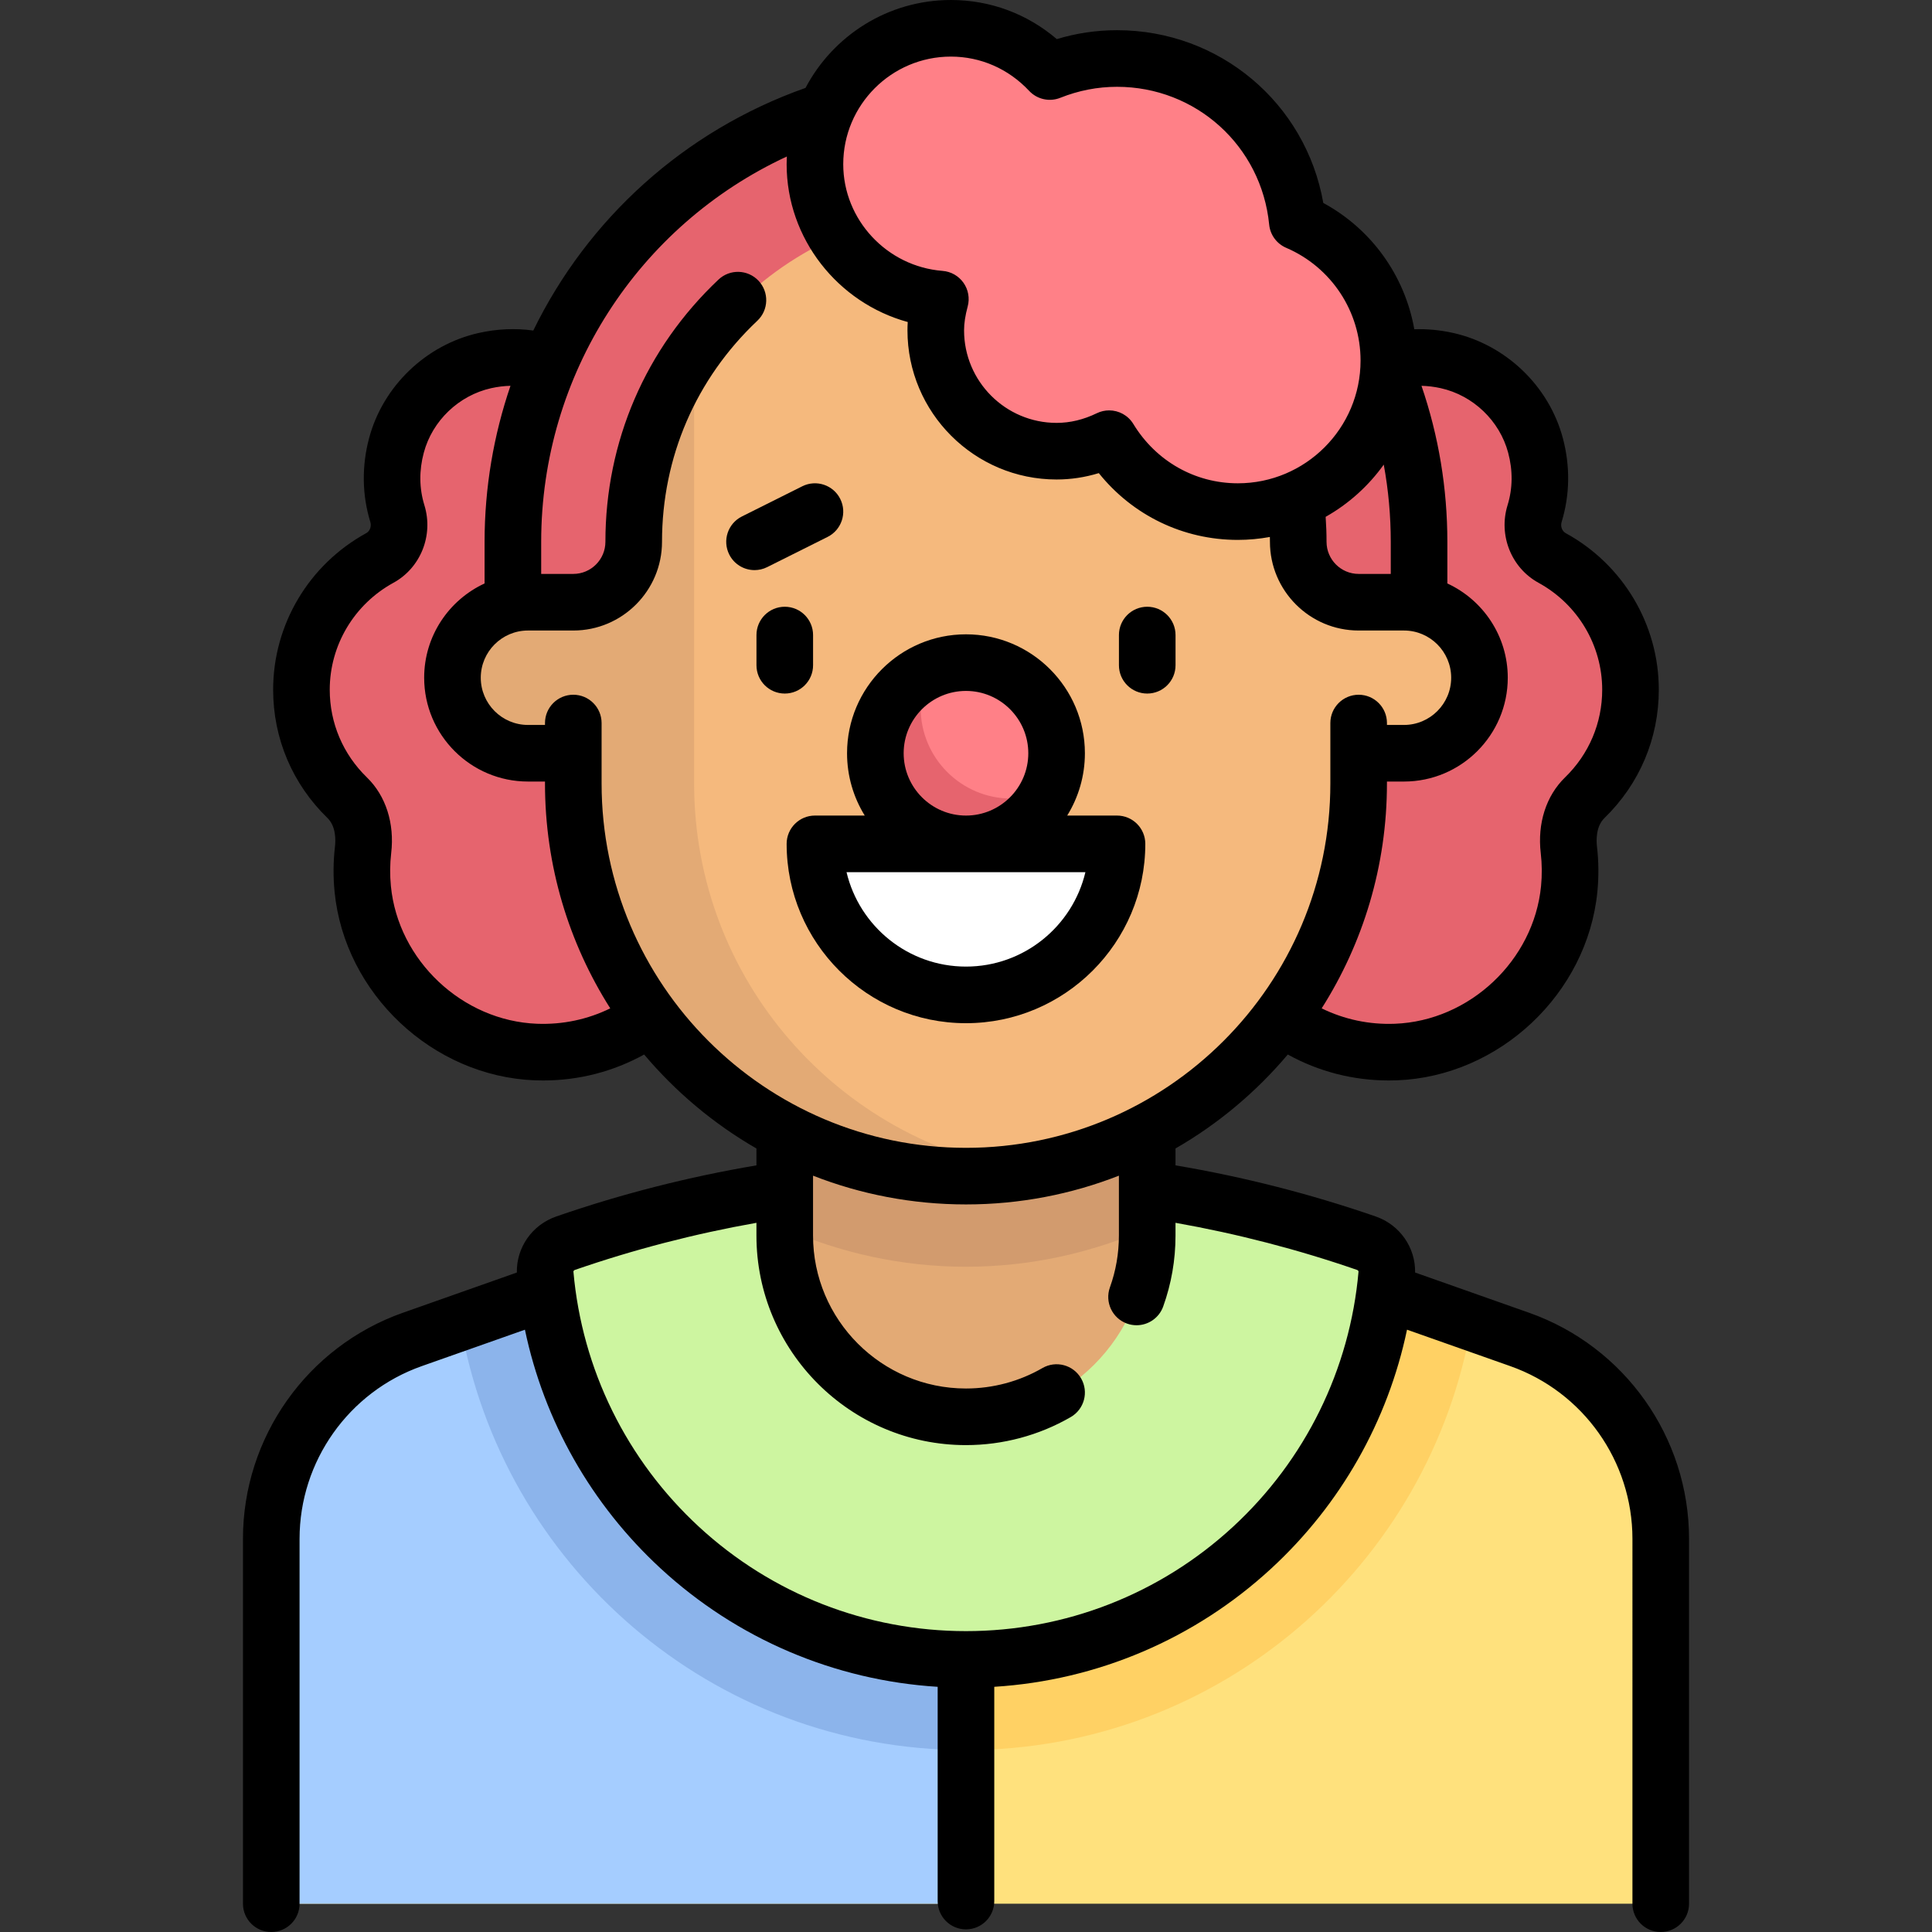 <?xml version="1.0" encoding="iso-8859-1"?>
<!-- Generator: Adobe Illustrator 19.0.0, SVG Export Plug-In . SVG Version: 6.00 Build 0)  -->
<svg version="1.1" id="Capa_1" xmlns="http://www.w3.org/2000/svg" xmlns:xlink="http://www.w3.org/1999/xlink" x="0px" y="0px"
	 viewBox="0 0 512 512" style="enable-background:new 0 0 512 512;" xml:space="preserve">
<rect x="0" y="0" width="512" height="512" fill="#333333" stroke="none"/>
<path style="fill:#FFE17D;" d="M402.704,354.968l-122.697-43.282h-48.029l-122.697,43.282
	c-22.408,7.904-37.394,29.082-37.394,52.843V504.5h368.21v-96.689C440.098,384.05,425.112,362.873,402.704,354.968z"/>
<path style="fill:#FFD164;" d="M390.019,350.493l-110.011-38.807h-48.029l-110.011,38.807
	c10.866,64.28,66.654,113.286,134.026,113.286S379.153,414.773,390.019,350.493z"/>
<path style="fill:#A5CDFF;" d="M255.993,311.686h-24.015l-122.696,43.282c-22.408,7.905-37.394,29.082-37.394,52.843V504.5h184.105
	V311.686z"/>
<path style="fill:#8CB4EB;" d="M231.978,311.686l-110.011,38.807c10.866,64.28,66.654,113.286,134.026,113.286V311.686H231.978z"/>
<path style="fill:#CDF5A0;" d="M255.993,439.765c58.517,0,106.44-44.88,111.499-102.081c0.32-3.622-2.023-7.029-5.475-8.172
	c-53.837-17.825-106.024-17.825-106.024-17.825s-52.187,0-106.024,17.825c-3.451,1.143-5.795,4.551-5.475,8.172
	C149.554,394.885,197.476,439.765,255.993,439.765z"/>
<path style="fill:#E3AA75;" d="M255.993,375.726L255.993,375.726c-26.526,0-48.03-21.504-48.03-48.029v-40.025h96.059v40.025
	C304.023,354.222,282.519,375.726,255.993,375.726z"/>
<path style="fill:#D29B6E;" d="M207.964,325.562c14.728,6.461,30.943,10.139,48.029,10.139s33.301-3.678,48.029-10.139v-37.89
	h-96.059L207.964,325.562L207.964,325.562z"/>
<g>
	<path style="fill:#E6646E;" d="M159.663,186.3c0.062-0.907,0.271-1.77,0.271-2.692c0-10.452-4.1-19.885-10.661-27.014
		c13.034-6.012,21.4-20.427,17.845-36.37c-2.596-11.642-11.999-21.138-23.626-23.802c-20.975-4.805-39.592,10.999-39.592,31.152
		c0,2.453,0.279,4.84,0.806,7.133c1.431,6.229-1.886,12.332-7.188,15.901c-10.625,7.153-17.633,19.217-17.633,33
		c0,11.249,4.662,21.383,12.143,28.641c3.634,3.526,4.784,8.754,4.194,13.783c-0.388,3.307-0.439,6.718-0.11,10.2
		c2.274,24.093,23.321,43.291,47.521,43.434c26.66,0.158,48.321-21.405,48.321-48.029
		C191.954,210.632,178.448,192.822,159.663,186.3z"/>
	<path style="fill:#E6646E;" d="M352.323,186.3c-0.062-0.907-0.271-1.77-0.271-2.692c0-10.452,4.1-19.885,10.661-27.014
		c-13.034-6.012-21.4-20.427-17.845-36.37c2.596-11.642,11.999-21.138,23.626-23.802c20.975-4.805,39.592,10.999,39.592,31.152
		c0,2.453-0.279,4.84-0.806,7.133c-1.431,6.229,1.886,12.332,7.188,15.901c10.625,7.153,17.633,19.217,17.633,33
		c0,11.249-4.662,21.383-12.143,28.641c-3.634,3.526-4.784,8.754-4.194,13.783c0.388,3.307,0.439,6.718,0.11,10.2
		c-2.274,24.093-23.321,43.291-47.521,43.434c-26.66,0.158-48.321-21.405-48.321-48.029
		C320.032,210.632,333.539,192.822,352.323,186.3z"/>
</g>
<path style="fill:#F5B97D;" d="M372.064,159.593h-12.007v-16.01c0-57.473-46.591-104.064-104.064-104.064
	S151.929,86.11,151.929,143.583v16.01h-12.007c-11.053,0-20.012,8.96-20.012,20.012c0,11.052,8.96,20.012,20.012,20.012h12.007
	v8.005c0,57.473,46.591,104.064,104.064,104.064s104.064-46.591,104.064-104.064v-8.005h12.007c11.053,0,20.012-8.96,20.012-20.012
	C392.077,168.553,383.117,159.593,372.064,159.593z"/>
<path style="fill:#E3AA75;" d="M183.949,207.623V68.599c-19.703,18.935-32.02,45.499-32.02,74.984v16.01h-12.007
	c-11.053,0-20.012,8.96-20.012,20.012c0,11.052,8.96,20.012,20.012,20.012h12.007v8.005c0,57.473,46.591,104.064,104.064,104.064
	c5.458,0,10.778-0.547,16.01-1.357C222.152,302.611,183.949,259.636,183.949,207.623z"/>
<path style="fill:#FFFFFF;" d="M215.969,223.632c0,22.105,17.92,40.025,40.024,40.025s40.025-17.92,40.024-40.025L215.969,223.632
	L215.969,223.632z"/>
<circle style="fill:#FF8087;" cx="255.991" cy="199.62" r="24.02"/>
<path style="fill:#E6646E;" d="M250.189,23.646c-64.583,3.041-114.27,58.673-114.27,123.327v16.606l19.04-2.371
	c7.414-0.923,12.979-7.224,12.979-14.696v-0.01c0-48.483,37.93-90.072,86.405-90.959c49.386-0.904,89.703,38.859,89.703,88.039v2.93
	c0,7.471,5.565,13.772,12.979,14.696l19.04,2.371v-19.997C376.067,75.344,319.143,20.4,250.189,23.646z"/>
<path style="fill:#FF8087;" d="M343.807,58.778c-2.389-24.292-22.869-43.273-47.789-43.273c-6.299,0-12.298,1.246-17.809,3.45
	C271.636,11.942,262.36,7.5,251.991,7.5c-19.895,0-36.022,16.128-36.022,36.022c0,18.941,14.668,34.297,33.239,35.742
	c-0.715,2.658-1.219,5.401-1.219,8.285c0,17.684,14.335,32.02,32.02,32.02c5.017,0,9.704-1.256,13.931-3.313
	c7.022,11.54,19.602,19.322,34.099,19.322c22.105,0,40.025-17.92,40.025-40.025C368.062,79.053,358.066,64.901,343.807,58.778z"/>
<path style="fill:#E6646E;" d="M268.001,211.625c-13.263,0-24.015-10.752-24.015-24.015c0-3.519,0.799-6.837,2.16-9.848
	c-8.339,3.765-14.167,12.112-14.167,21.856c0,13.263,10.752,24.015,24.015,24.015c9.744,0,18.09-5.828,21.855-14.166
	C274.837,210.826,271.52,211.625,268.001,211.625z"/>
<path d="M215.472,176.299v-8.005c0-4.142-3.358-7.5-7.5-7.5s-7.5,3.358-7.5,7.5v8.005c0,4.142,3.358,7.5,7.5,7.5
	S215.472,180.441,215.472,176.299z"/>
<path d="M304.03,183.799c4.142,0,7.5-3.358,7.5-7.5v-8.005c0-4.142-3.358-7.5-7.5-7.5s-7.5,3.358-7.5,7.5v8.005
	C296.53,180.441,299.888,183.799,304.03,183.799z"/>
<path d="M405.225,347.892l-30.209-10.662c0.126-6.622-4.043-12.635-10.445-14.852c-17.221-5.964-35.037-10.504-53.049-13.546v-4.473
	c11.317-6.521,21.383-14.976,29.757-24.902c8.188,4.523,17.324,6.882,26.769,6.881c0.721,0,1.445-0.014,2.169-0.041
	c27.142-1.031,50.469-22.995,53.106-50.005c0.389-3.983,0.353-8.001-0.107-11.942c-0.178-1.522-0.342-5.307,1.981-7.563
	c9.289-9.021,14.404-21.099,14.404-34.008c0-17.255-9.456-33.155-24.677-41.494c-0.97-0.532-1.433-1.807-1.076-2.965
	c2.194-7.12,2.304-14.808,0.318-22.234c-3.688-13.794-15.098-24.727-29.068-27.853c-3.447-0.771-6.886-1.087-10.291-0.979
	c-2.51-14.172-11.325-26.536-24.119-33.469c-4.631-26.382-27.424-45.781-54.671-45.781c-5.42,0-10.768,0.792-15.957,2.361
	C272.202,3.648,262.403,0,251.991,0c-16.7,0-31.224,9.459-38.519,23.297c-32.286,11.4-57.784,34.842-72.144,64.299
	c-4.747-0.656-9.587-0.447-14.441,0.639c-13.969,3.125-25.378,14.058-29.067,27.852c-1.985,7.426-1.875,15.114,0.318,22.233
	c0.357,1.159-0.105,2.434-1.076,2.966c-15.221,8.339-24.676,24.239-24.676,41.494c0,12.909,5.115,24.987,14.405,34.009
	c2.322,2.255,2.159,6.039,1.98,7.563c-0.46,3.94-0.497,7.958-0.107,11.941c2.637,27.009,25.964,48.974,53.105,50.004
	c0.725,0.027,1.448,0.041,2.169,0.041c9.445,0,18.582-2.358,26.769-6.881c8.374,9.926,18.44,18.381,29.756,24.902v4.473
	c-18.012,3.042-35.828,7.582-53.049,13.546c-6.404,2.217-10.573,8.233-10.445,14.857l-30.193,10.656
	c-25.354,8.948-42.389,33.025-42.389,59.912V504.5c0,4.142,3.358,7.5,7.5,7.5s7.5-3.358,7.5-7.5v-96.696
	c0-20.54,13.013-38.932,32.381-45.768l27.343-9.651c5.078,24.202,17.561,46.296,35.981,63.284
	c20.247,18.673,46.073,29.651,73.4,31.354v56.78c0,4.142,3.358,7.5,7.5,7.5s7.5-3.358,7.5-7.5v-56.78
	c27.327-1.704,53.153-12.681,73.4-31.354c18.422-16.99,30.904-39.085,35.982-63.29l27.358,9.656
	c19.368,6.835,32.381,25.228,32.381,45.768V504.5c0,4.142,3.358,7.5,7.5,7.5s7.5-3.358,7.5-7.5v-96.696
	C447.614,380.917,430.579,356.84,405.225,347.892z M399.675,119.962c1.274,4.766,1.22,9.457-0.163,13.943
	c-2.449,7.954,1.001,16.59,8.205,20.536c10.414,5.706,16.883,16.564,16.883,28.339c0,8.82-3.5,17.076-9.854,23.248
	c-5.009,4.864-7.353,12.178-6.43,20.065c0.336,2.88,0.362,5.822,0.077,8.743c-1.924,19.7-18.943,35.721-38.747,36.473
	c-6.791,0.258-13.404-1.148-19.388-4.083c10.948-17.254,17.297-37.7,17.297-59.603v-0.505h4.507
	c15.17,0,27.512-12.342,27.512-27.512c0-11.065-6.569-20.619-16.01-24.983v-11.039c0-14.18-2.309-28.068-6.856-41.341
	c1.691,0.043,3.397,0.246,5.114,0.63C390.406,104.793,397.413,111.501,399.675,119.962z M366.71,123.126
	c1.231,6.707,1.857,13.542,1.857,20.458v8.51h-8.51c-4.692,0-8.51-3.817-8.51-8.51c0-2.204-0.085-4.417-0.236-6.618
	C357.403,133.529,362.66,128.79,366.71,123.126z M251.991,15c7.888,0,15.255,3.226,20.746,9.083
	c2.112,2.253,5.388,2.982,8.256,1.835c4.836-1.933,9.891-2.914,15.025-2.914c20.942,0,38.278,15.695,40.325,36.507
	c0.268,2.72,1.993,5.079,4.504,6.158c11.977,5.143,19.715,16.873,19.715,29.885c0,17.934-14.59,32.524-32.524,32.524
	c-11.35,0-21.702-5.877-27.691-15.721c-1.403-2.306-3.868-3.603-6.412-3.603c-1.104,0-2.223,0.244-3.276,0.757
	c-3.488,1.696-7.071,2.557-10.65,2.557c-13.52,0-24.52-11-24.52-24.52c0-1.884,0.306-3.898,0.961-6.338
	c0.579-2.154,0.169-4.454-1.118-6.276s-3.319-2.976-5.543-3.149c-14.759-1.148-26.32-13.563-26.32-28.264
	C223.469,27.795,236.264,15,251.991,15z M142.338,271.309c-19.803-0.752-36.822-16.773-38.746-36.473
	c-0.285-2.922-0.259-5.864,0.077-8.742c0.923-7.888-1.42-15.202-6.429-20.065c-6.355-6.172-9.855-14.429-9.855-23.249
	c0-11.774,6.469-22.633,16.883-28.339c7.204-3.946,10.655-12.583,8.205-20.537c-1.382-4.485-1.437-9.176-0.162-13.942
	c2.262-8.461,9.269-15.169,17.851-17.089c1.719-0.385,3.428-0.588,5.121-0.631c-4.456,13.052-6.864,26.974-6.864,41.341v11.039
	c-9.44,4.364-16.01,13.918-16.01,24.983c0,15.17,12.342,27.512,27.512,27.512h4.507v0.505c0,21.903,6.349,42.349,17.297,59.603
	C155.743,270.158,149.133,271.561,142.338,271.309z M159.429,207.623v-16.01c0-4.142-3.358-7.5-7.5-7.5s-7.5,3.358-7.5,7.5v0.505
	h-4.507c-6.899,0-12.512-5.613-12.512-12.512s5.613-12.512,12.512-12.512h12.007c12.963,0,23.51-10.546,23.51-23.51
	c0-22.397,8.974-43.204,25.267-58.586c3.012-2.843,3.149-7.59,0.305-10.602c-2.844-3.012-7.59-3.149-10.602-0.305
	c-19.327,18.246-29.97,42.925-29.97,69.493c0,4.692-3.817,8.51-8.51,8.51h-8.51v-8.51c0-44.275,25.693-83.834,65.101-102.109
	c-0.032,0.679-0.052,1.361-0.052,2.047c0,19.718,13.566,36.745,32.093,41.816c-0.049,0.742-0.073,1.477-0.073,2.211
	c0,21.791,17.729,39.52,39.52,39.52c3.776,0,7.519-0.566,11.186-1.688c8.976,11.183,22.345,17.698,36.844,17.698
	c2.899,0,5.734-0.275,8.492-0.775c0.007,0.427,0.018,0.854,0.018,1.28c0,12.963,10.546,23.51,23.51,23.51h12.007
	c6.899,0,12.512,5.613,12.512,12.512s-5.613,12.512-12.512,12.512h-4.507v-0.505c0-4.142-3.358-7.5-7.5-7.5s-7.5,3.358-7.5,7.5
	v16.01c0,53.246-43.318,96.564-96.564,96.564S159.429,260.868,159.429,207.623z M326.724,404.644
	c-19.313,17.812-44.433,27.621-70.731,27.621s-51.417-9.81-70.731-27.621c-19.194-17.702-31.021-41.736-33.302-67.673
	c-0.007-0.084,0.126-0.336,0.364-0.418c15.641-5.417,31.798-9.6,48.14-12.496v3.382c0,30.619,24.91,55.529,55.529,55.529
	c9.762,0,19.366-2.571,27.773-7.435c3.585-2.074,4.81-6.662,2.736-10.248s-6.664-4.809-10.248-2.736
	c-6.127,3.545-13.133,5.418-20.261,5.418c-22.348,0-40.529-18.181-40.529-40.529v-15.875c12.569,4.918,26.239,7.622,40.529,7.622
	c14.29,0,27.96-2.704,40.529-7.622v15.875c0,4.717-0.801,9.335-2.38,13.724c-1.402,3.897,0.62,8.194,4.518,9.597
	c0.839,0.302,1.696,0.445,2.539,0.445c3.074,0,5.957-1.904,7.058-4.962c2.167-6.023,3.266-12.35,3.266-18.803v-3.382
	c16.342,2.896,32.499,7.079,48.141,12.496c0.237,0.083,0.371,0.334,0.363,0.418C357.745,362.908,345.918,386.942,326.724,404.644z"
	/>
<path d="M303.518,223.632c0-4.142-3.358-7.5-7.5-7.5H282.82c2.969-4.806,4.688-10.462,4.688-16.515
	c0-17.377-14.137-31.515-31.515-31.515s-31.515,14.137-31.515,31.515c0,6.052,1.719,11.709,4.688,16.515h-13.198
	c-4.142,0-7.5,3.358-7.5,7.5c0,26.205,21.319,47.525,47.524,47.525S303.518,249.837,303.518,223.632z M239.479,199.618
	c0-9.106,7.409-16.515,16.515-16.515s16.515,7.409,16.515,16.515s-7.409,16.515-16.515,16.515S239.479,208.724,239.479,199.618z
	 M224.341,231.132h63.304c-3.395,14.332-16.298,25.025-31.652,25.025S227.736,245.464,224.341,231.132z"/>
<path d="M219.323,142.286c3.705-1.853,5.206-6.357,3.354-10.063c-1.852-3.704-6.355-5.206-10.063-3.354l-16.01,8.005
	c-3.705,1.853-5.206,6.357-3.354,10.063c1.314,2.628,3.963,4.147,6.714,4.147c1.127,0,2.271-0.255,3.349-0.793L219.323,142.286z"/>
<g>
</g>
<g>
</g>
<g>
</g>
<g>
</g>
<g>
</g>
<g>
</g>
<g>
</g>
<g>
</g>
<g>
</g>
<g>
</g>
<g>
</g>
<g>
</g>
<g>
</g>
<g>
</g>
<g>
</g>
</svg>
